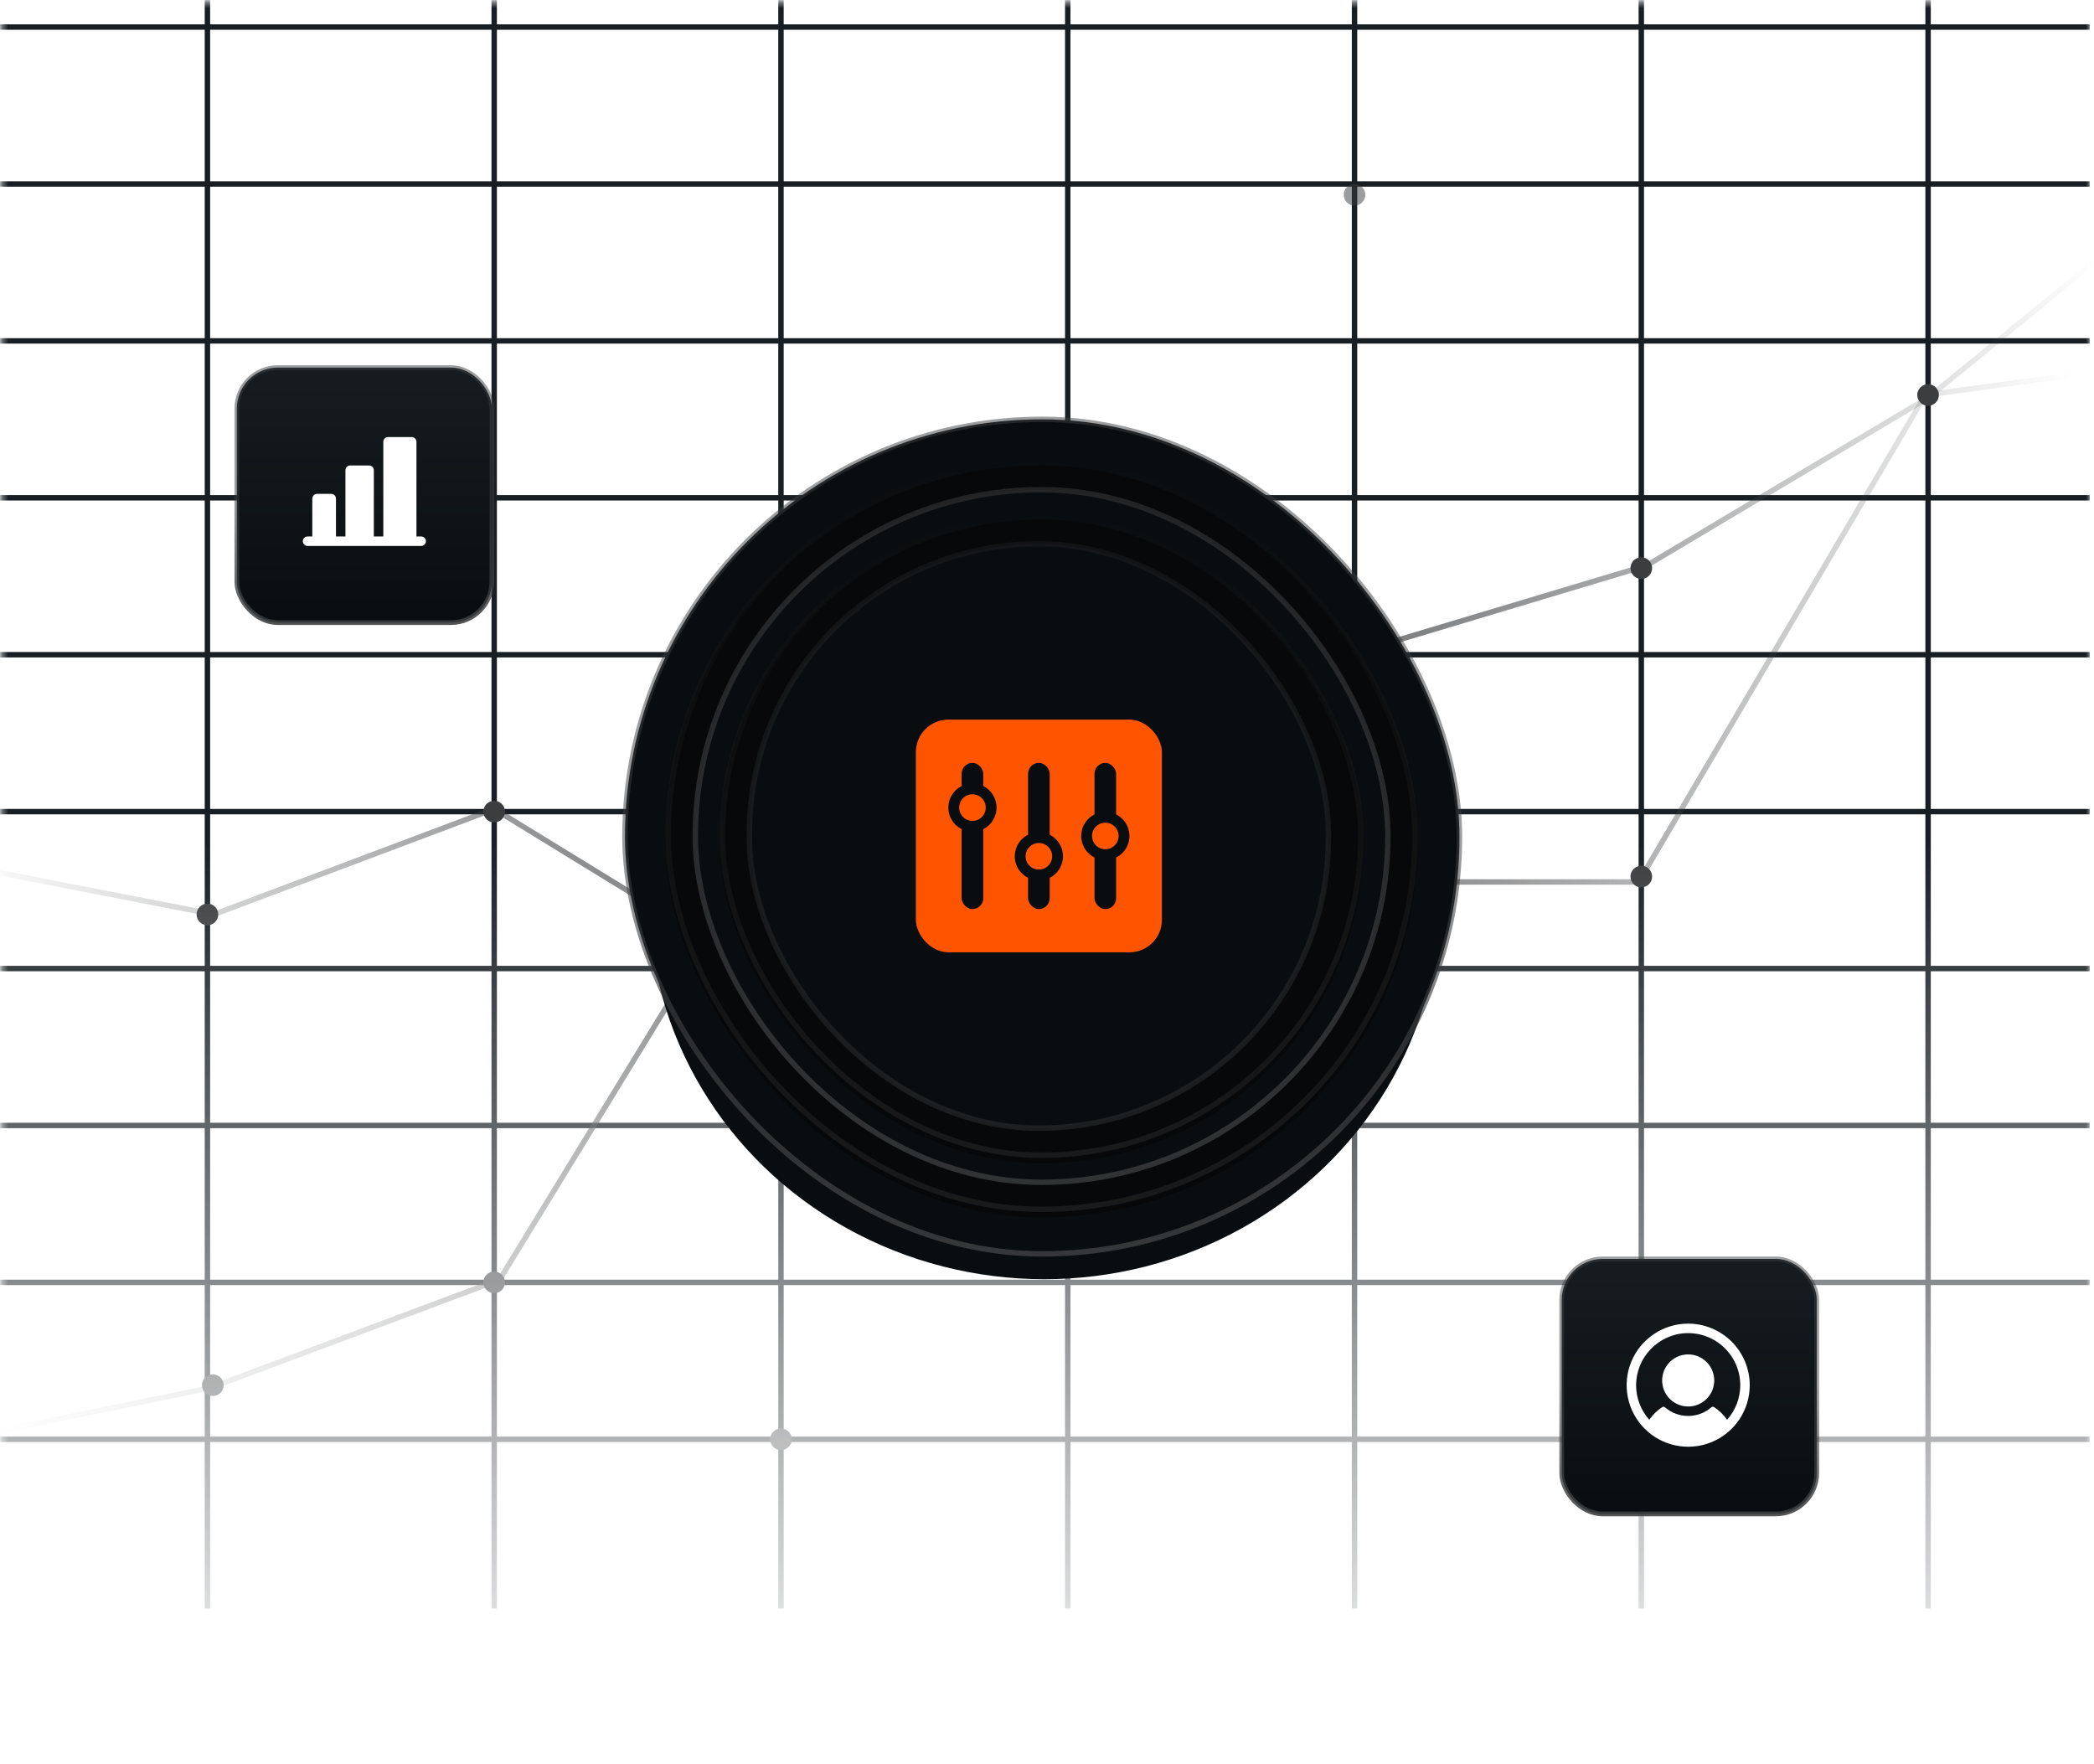 <svg width="387" height="326" viewBox="0 0 387 326" fill="none" xmlns="http://www.w3.org/2000/svg">
<mask id="mask0_8566_85896" style="mask-type:alpha" maskUnits="userSpaceOnUse" x="0" y="0" width="387" height="323">
<rect x="0.333" y="0.398" width="386.15" height="322.602" fill="url(#paint0_linear_8566_85896)"/>
</mask>
<g mask="url(#mask0_8566_85896)">
<path d="M38.335 -0.734V297.266" stroke="#181E22"/>
<path d="M91.335 -0.734V297.266" stroke="#181E22"/>
<path d="M144.335 -0.734V297.266" stroke="#181E22"/>
<path d="M197.335 -0.734V297.266" stroke="#181E22"/>
<path d="M250.335 -0.734V297.266" stroke="#181E22"/>
<path d="M303.335 -0.734V297.266" stroke="#181E22"/>
<path d="M356.335 -0.734V297.266" stroke="#181E22"/>
<rect x="-3.554" y="4.75" width="389.5" height="0.5" fill="#2E2E38" stroke="#181E22" stroke-width="0.5"/>
<rect x="-3.554" y="33.75" width="389.5" height="0.5" fill="#2E2E38" stroke="#181E22" stroke-width="0.5"/>
<rect x="-3.554" y="62.75" width="389.5" height="0.5" fill="#2E2E38" stroke="#181E22" stroke-width="0.5"/>
<rect x="-3.554" y="91.75" width="389.5" height="0.5" fill="#2E2E38" stroke="#181E22" stroke-width="0.5"/>
<rect x="-3.554" y="120.75" width="389.5" height="0.5" fill="#2E2E38" stroke="#181E22" stroke-width="0.5"/>
<rect x="-3.554" y="149.75" width="389.5" height="0.5" fill="#2E2E38" stroke="#181E22" stroke-width="0.5"/>
<rect x="-3.554" y="178.75" width="389.5" height="0.5" fill="#2E2E38" stroke="#181E22" stroke-width="0.5"/>
<rect x="-3.554" y="207.75" width="389.5" height="0.5" fill="#2E2E38" stroke="#181E22" stroke-width="0.5"/>
<rect x="-3.554" y="236.75" width="389.5" height="0.5" fill="#2E2E38" stroke="#181E22" stroke-width="0.5"/>
<rect x="-3.554" y="265.75" width="389.5" height="0.5" fill="#2E2E38" stroke="#181E22" stroke-width="0.5"/>
<path d="M-13.761 159.14C-14.032 159.087 -14.209 158.825 -14.156 158.554C-14.103 158.282 -13.841 158.105 -13.569 158.158L-13.761 159.14ZM39.513 169L39.689 169.468L39.556 169.518L39.417 169.491L39.513 169ZM91.335 149.5L91.159 149.032L91.388 148.946L91.596 149.074L91.335 149.5ZM144.335 182L144.739 182.294L144.467 182.668L144.074 182.426L144.335 182ZM197.835 108.5L197.431 108.206L197.778 107.729L198.191 108.149L197.835 108.5ZM251.513 163V163.5H251.303L251.156 163.351L251.513 163ZM302.835 163L303.266 163.254L303.121 163.5H302.835V163ZM355.835 73L355.404 72.746L355.527 72.537L355.768 72.504L355.835 73ZM-13.569 158.158L39.608 168.509L39.417 169.491L-13.761 159.14L-13.569 158.158ZM39.337 168.532L91.159 149.032L91.511 149.968L39.689 169.468L39.337 168.532ZM91.596 149.074L144.596 181.574L144.074 182.426L91.074 149.926L91.596 149.074ZM143.931 181.706L197.431 108.206L198.239 108.794L144.739 182.294L143.931 181.706ZM198.191 108.149L251.869 162.649L251.156 163.351L197.479 108.851L198.191 108.149ZM251.513 162.5H302.835V163.5H251.513V162.5ZM302.404 162.746L355.404 72.746L356.266 73.254L303.266 163.254L302.404 162.746ZM355.768 72.504L396.268 67.004L396.402 67.996L355.902 73.496L355.768 72.504Z" fill="url(#paint1_linear_8566_85896)"/>
<circle cx="144.335" cy="182" r="2" fill="#3B3D3F"/>
<circle cx="197.335" cy="109" r="2" fill="#3B3D3F"/>
<circle cx="91.335" cy="150" r="2" fill="#3B3D3F"/>
<circle cx="38.335" cy="169" r="2" fill="#3B3D3F"/>
<circle cx="144.335" cy="266" r="2" fill="#3B3D3F"/>
<circle opacity="0.5" cx="250.335" cy="36" r="2" fill="#3B3D3F"/>
<circle opacity="0.5" cx="303.335" cy="267" r="2" fill="#3B3D3F"/>
<circle cx="250.335" cy="162" r="2" fill="#3B3D3F"/>
<circle cx="303.335" cy="162" r="2" fill="#3B3D3F"/>
<path d="M-7.765 265.51C-8.036 265.566 -8.21 265.83 -8.155 266.1C-8.1 266.371 -7.836 266.545 -7.565 266.49L-7.765 265.51ZM38.835 256.5L38.935 256.99L38.973 256.982L39.01 256.969L38.835 256.5ZM145.835 149L146.09 148.57L145.666 148.319L145.408 148.739L145.835 149ZM197.335 179.5L197.08 179.93L197.435 180.14L197.709 179.832L197.335 179.5ZM249.335 121L249.191 120.521L249.055 120.562L248.961 120.668L249.335 121ZM304.335 104.5L304.479 104.979L304.538 104.961L304.591 104.93L304.335 104.5ZM356.335 73.5L356.591 73.93L356.623 73.911L356.651 73.887L356.335 73.5ZM92.335 236.5L92.51 236.969L92.672 236.908L92.761 236.761L92.335 236.5ZM-7.565 266.49L38.935 256.99L38.735 256.01L-7.765 265.51L-7.565 266.49ZM145.58 149.43L197.08 179.93L197.59 179.07L146.09 148.57L145.58 149.43ZM197.709 179.832L249.709 121.332L248.961 120.668L196.961 179.168L197.709 179.832ZM249.479 121.479L304.479 104.979L304.191 104.021L249.191 120.521L249.479 121.479ZM304.591 104.93L356.591 73.93L356.079 73.071L304.079 104.071L304.591 104.93ZM39.01 256.969L92.51 236.969L92.16 236.032L38.66 256.032L39.01 256.969ZM92.761 236.761L146.262 149.261L145.408 148.739L91.908 236.239L92.761 236.761ZM356.651 73.887L392.151 44.887L391.519 44.113L356.019 73.113L356.651 73.887Z" fill="url(#paint2_linear_8566_85896)"/>
<circle cx="146.335" cy="149" r="2" fill="#3B3D3F"/>
<circle cx="197.335" cy="179" r="2" fill="#3B3D3F"/>
<circle cx="91.335" cy="237" r="2" fill="#3B3D3F"/>
<circle cx="39.335" cy="256" r="2" fill="#3B3D3F"/>
<circle cx="250.335" cy="121" r="2" fill="#3B3D3F"/>
<circle cx="303.335" cy="105" r="2" fill="#3B3D3F"/>
<circle cx="356.335" cy="73" r="2" fill="#3B3D3F"/>
</g>
<g filter="url(#filter0_f_8566_85896)">
<ellipse cx="193.002" cy="165.976" rx="73.083" ry="70.436" fill="#0A0D0F"/>
</g>
<rect x="115.501" y="77.5" width="154.229" height="154.229" rx="77.115" fill="#0A0D0F" stroke="url(#paint3_linear_8566_85896)"/>
<g filter="url(#filter1_i_8566_85896)">
<rect x="123.001" y="85" width="139" height="139" rx="69.5" fill="#060809"/>
</g>
<rect x="123.501" y="85.5" width="138" height="138" rx="69" stroke="url(#paint4_linear_8566_85896)"/>
<rect x="128.501" y="90.5" width="128" height="128" rx="64" fill="#0A0D0F" stroke="url(#paint5_linear_8566_85896)"/>
<g filter="url(#filter2_i_8566_85896)">
<rect x="133.001" y="95" width="119" height="119" rx="59.5" fill="#060809"/>
</g>
<rect x="133.501" y="95.5" width="118" height="118" rx="59" stroke="url(#paint6_linear_8566_85896)"/>
<rect x="138.501" y="100.5" width="107" height="108" rx="53.5" fill="#0A0D0F" stroke="url(#paint7_linear_8566_85896)"/>
<rect x="169.267" y="132.992" width="45.467" height="43.011" rx="6" fill="#FF5500"/>
<rect x="177.722" y="140.992" width="4" height="27.011" rx="2" fill="#0A0D0F"/>
<circle cx="179.722" cy="149.252" r="3.456" fill="#FF5500" stroke="#0A0D0F" stroke-width="2"/>
<rect x="189.999" y="140.992" width="4" height="27.011" rx="2" fill="#0A0D0F"/>
<circle cx="191.999" cy="158.252" r="3.456" fill="#FF5500" stroke="#0A0D0F" stroke-width="2"/>
<rect x="202.277" y="140.992" width="4" height="27.011" rx="2" fill="#0A0D0F"/>
<circle cx="204.278" cy="154.498" r="3.456" fill="#FF5500" stroke="#0A0D0F" stroke-width="2"/>
<rect x="288.628" y="232.663" width="47.128" height="47.128" rx="7.564" fill="url(#paint8_linear_8566_85896)"/>
<rect x="288.628" y="232.663" width="47.128" height="47.128" rx="7.564" stroke="url(#paint9_linear_8566_85896)" stroke-width="0.872"/>
<path d="M316.813 255.125C316.813 256.077 316.531 257.007 316.002 257.799C315.474 258.59 314.722 259.207 313.843 259.571C312.963 259.935 311.996 260.031 311.062 259.845C310.129 259.659 309.271 259.201 308.598 258.528C307.925 257.855 307.467 256.997 307.281 256.064C307.095 255.13 307.191 254.163 307.555 253.283C307.919 252.404 308.536 251.652 309.327 251.124C310.119 250.595 311.049 250.312 312.001 250.312C313.277 250.314 314.5 250.821 315.402 251.724C316.305 252.626 316.812 253.849 316.813 255.125ZM323.376 256C323.376 258.25 322.709 260.449 321.459 262.32C320.209 264.19 318.433 265.648 316.354 266.509C314.275 267.37 311.988 267.595 309.782 267.156C307.575 266.718 305.548 265.634 303.958 264.043C302.367 262.453 301.283 260.426 300.845 258.219C300.406 256.013 300.631 253.725 301.492 251.647C302.353 249.568 303.811 247.792 305.681 246.542C307.552 245.292 309.751 244.625 312.001 244.625C315.017 244.628 317.908 245.828 320.041 247.96C322.173 250.093 323.373 252.984 323.376 256ZM321.626 256C321.625 254.704 321.362 253.423 320.854 252.231C320.346 251.039 319.602 249.962 318.668 249.064C317.734 248.167 316.629 247.466 315.418 247.006C314.207 246.545 312.916 246.333 311.621 246.383C306.47 246.582 302.362 250.872 302.376 256.027C302.381 258.374 303.246 260.637 304.808 262.389C305.445 261.466 306.253 260.675 307.188 260.058C307.268 260.005 307.363 259.98 307.459 259.986C307.554 259.993 307.645 260.03 307.717 260.093C308.906 261.121 310.426 261.687 311.998 261.687C313.57 261.687 315.09 261.121 316.279 260.093C316.351 260.03 316.441 259.993 316.537 259.986C316.632 259.98 316.727 260.005 316.807 260.058C317.744 260.674 318.553 261.466 319.19 262.389C320.76 260.631 321.627 258.357 321.626 256Z" fill="white"/>
<rect x="43.771" y="67.936" width="47.128" height="47.128" rx="7.564" fill="url(#paint10_linear_8566_85896)"/>
<rect x="43.771" y="67.936" width="47.128" height="47.128" rx="7.564" stroke="url(#paint11_linear_8566_85896)" stroke-width="0.872"/>
<path d="M78.716 100.023C78.716 100.256 78.624 100.478 78.46 100.642C78.295 100.806 78.073 100.898 77.841 100.898H56.841C56.609 100.898 56.386 100.806 56.222 100.642C56.058 100.478 55.966 100.256 55.966 100.023C55.966 99.791 56.058 99.569 56.222 99.405C56.386 99.241 56.609 99.148 56.841 99.148H57.716V92.148C57.716 91.916 57.808 91.694 57.972 91.53C58.136 91.366 58.359 91.273 58.591 91.273H61.216C61.448 91.273 61.67 91.366 61.834 91.53C61.999 91.694 62.091 91.916 62.091 92.148V99.148H63.841V86.898C63.841 86.666 63.933 86.444 64.097 86.28C64.261 86.116 64.484 86.023 64.716 86.023H68.216C68.448 86.023 68.67 86.116 68.835 86.28C68.999 86.444 69.091 86.666 69.091 86.898V99.148H70.841V81.648C70.841 81.416 70.933 81.194 71.097 81.03C71.261 80.866 71.484 80.773 71.716 80.773H76.091C76.323 80.773 76.545 80.866 76.71 81.03C76.874 81.194 76.966 81.416 76.966 81.648V99.148H77.841C78.073 99.148 78.295 99.241 78.46 99.405C78.624 99.569 78.716 99.791 78.716 100.023Z" fill="white"/>
<defs>
<filter id="filter0_f_8566_85896" x="113.919" y="89.539" width="158.167" height="152.873" filterUnits="userSpaceOnUse" color-interpolation-filters="sRGB">
<feFlood flood-opacity="0" result="BackgroundImageFix"/>
<feBlend mode="normal" in="SourceGraphic" in2="BackgroundImageFix" result="shape"/>
<feGaussianBlur stdDeviation="3" result="effect1_foregroundBlur_8566_85896"/>
</filter>
<filter id="filter1_i_8566_85896" x="123.001" y="85" width="139" height="140" filterUnits="userSpaceOnUse" color-interpolation-filters="sRGB">
<feFlood flood-opacity="0" result="BackgroundImageFix"/>
<feBlend mode="normal" in="SourceGraphic" in2="BackgroundImageFix" result="shape"/>
<feColorMatrix in="SourceAlpha" type="matrix" values="0 0 0 0 0 0 0 0 0 0 0 0 0 0 0 0 0 0 127 0" result="hardAlpha"/>
<feOffset dy="1"/>
<feGaussianBlur stdDeviation="1"/>
<feComposite in2="hardAlpha" operator="arithmetic" k2="-1" k3="1"/>
<feColorMatrix type="matrix" values="0 0 0 0 0 0 0 0 0 0 0 0 0 0 0 0 0 0 1 0"/>
<feBlend mode="normal" in2="shape" result="effect1_innerShadow_8566_85896"/>
</filter>
<filter id="filter2_i_8566_85896" x="133.001" y="95" width="119" height="120" filterUnits="userSpaceOnUse" color-interpolation-filters="sRGB">
<feFlood flood-opacity="0" result="BackgroundImageFix"/>
<feBlend mode="normal" in="SourceGraphic" in2="BackgroundImageFix" result="shape"/>
<feColorMatrix in="SourceAlpha" type="matrix" values="0 0 0 0 0 0 0 0 0 0 0 0 0 0 0 0 0 0 127 0" result="hardAlpha"/>
<feOffset dy="1"/>
<feGaussianBlur stdDeviation="1"/>
<feComposite in2="hardAlpha" operator="arithmetic" k2="-1" k3="1"/>
<feColorMatrix type="matrix" values="0 0 0 0 0 0 0 0 0 0 0 0 0 0 0 0 0 0 1 0"/>
<feBlend mode="normal" in2="shape" result="effect1_innerShadow_8566_85896"/>
</filter>
<linearGradient id="paint0_linear_8566_85896" x1="193.408" y1="0.398" x2="193.408" y2="323" gradientUnits="userSpaceOnUse">
<stop offset="0.481" stop-color="#737373"/>
<stop offset="1" stop-color="#737373" stop-opacity="0"/>
</linearGradient>
<linearGradient id="paint1_linear_8566_85896" x1="382.802" y1="124.909" x2="-8.152" y2="124.909" gradientUnits="userSpaceOnUse">
<stop stop-color="#3B3D3F" stop-opacity="0"/>
<stop offset="0.5" stop-color="#3B3D3F"/>
<stop offset="1" stop-color="#3B3D3F" stop-opacity="0"/>
</linearGradient>
<linearGradient id="paint2_linear_8566_85896" x1="387.835" y1="176" x2="-2.165" y2="176" gradientUnits="userSpaceOnUse">
<stop stop-color="#3B3D3F" stop-opacity="0"/>
<stop offset="0.5" stop-color="#3B3D3F"/>
<stop offset="1" stop-color="#3B3D3F" stop-opacity="0"/>
</linearGradient>
<linearGradient id="paint3_linear_8566_85896" x1="192.615" y1="154.562" x2="192.615" y2="232.229" gradientUnits="userSpaceOnUse">
<stop stop-color="#3B3D3F" stop-opacity="0.5"/>
<stop offset="1" stop-color="#3B3D3F" stop-opacity="0.89"/>
</linearGradient>
<linearGradient id="paint4_linear_8566_85896" x1="192.48" y1="84.342" x2="192.535" y2="224" gradientUnits="userSpaceOnUse">
<stop stop-color="#1E1E1F" stop-opacity="0"/>
<stop offset="1" stop-color="#1E1E1F" stop-opacity="0.8"/>
</linearGradient>
<linearGradient id="paint5_linear_8566_85896" x1="192.501" y1="90" x2="192.501" y2="219" gradientUnits="userSpaceOnUse">
<stop stop-color="#3B3D3F" stop-opacity="0.5"/>
<stop offset="1" stop-color="#3B3D3F" stop-opacity="0.8"/>
</linearGradient>
<linearGradient id="paint6_linear_8566_85896" x1="192.483" y1="94.437" x2="192.53" y2="214" gradientUnits="userSpaceOnUse">
<stop stop-color="#1E1E1F" stop-opacity="0"/>
<stop offset="1" stop-color="#1E1E1F" stop-opacity="0.8"/>
</linearGradient>
<linearGradient id="paint7_linear_8566_85896" x1="192.001" y1="100" x2="192.001" y2="209" gradientUnits="userSpaceOnUse">
<stop stop-color="#3B3D3F" stop-opacity="0.2"/>
<stop offset="1" stop-color="#3B3D3F" stop-opacity="0.4"/>
</linearGradient>
<linearGradient id="paint8_linear_8566_85896" x1="312.192" y1="232.227" x2="312.192" y2="280.227" gradientUnits="userSpaceOnUse">
<stop stop-color="#161C20"/>
<stop offset="1" stop-color="#0A0D0F"/>
</linearGradient>
<linearGradient id="paint9_linear_8566_85896" x1="312.192" y1="256.21" x2="312.192" y2="280.227" gradientUnits="userSpaceOnUse">
<stop stop-color="#3B3D3F" stop-opacity="0.5"/>
<stop offset="1" stop-color="#3B3D3F" stop-opacity="0.89"/>
</linearGradient>
<linearGradient id="paint10_linear_8566_85896" x1="67.335" y1="67.5" x2="67.335" y2="115.5" gradientUnits="userSpaceOnUse">
<stop stop-color="#161C20"/>
<stop offset="1" stop-color="#0A0D0F"/>
</linearGradient>
<linearGradient id="paint11_linear_8566_85896" x1="67.335" y1="91.484" x2="67.335" y2="115.5" gradientUnits="userSpaceOnUse">
<stop stop-color="#3B3D3F" stop-opacity="0.5"/>
<stop offset="1" stop-color="#3B3D3F" stop-opacity="0.89"/>
</linearGradient>
</defs>
</svg>
